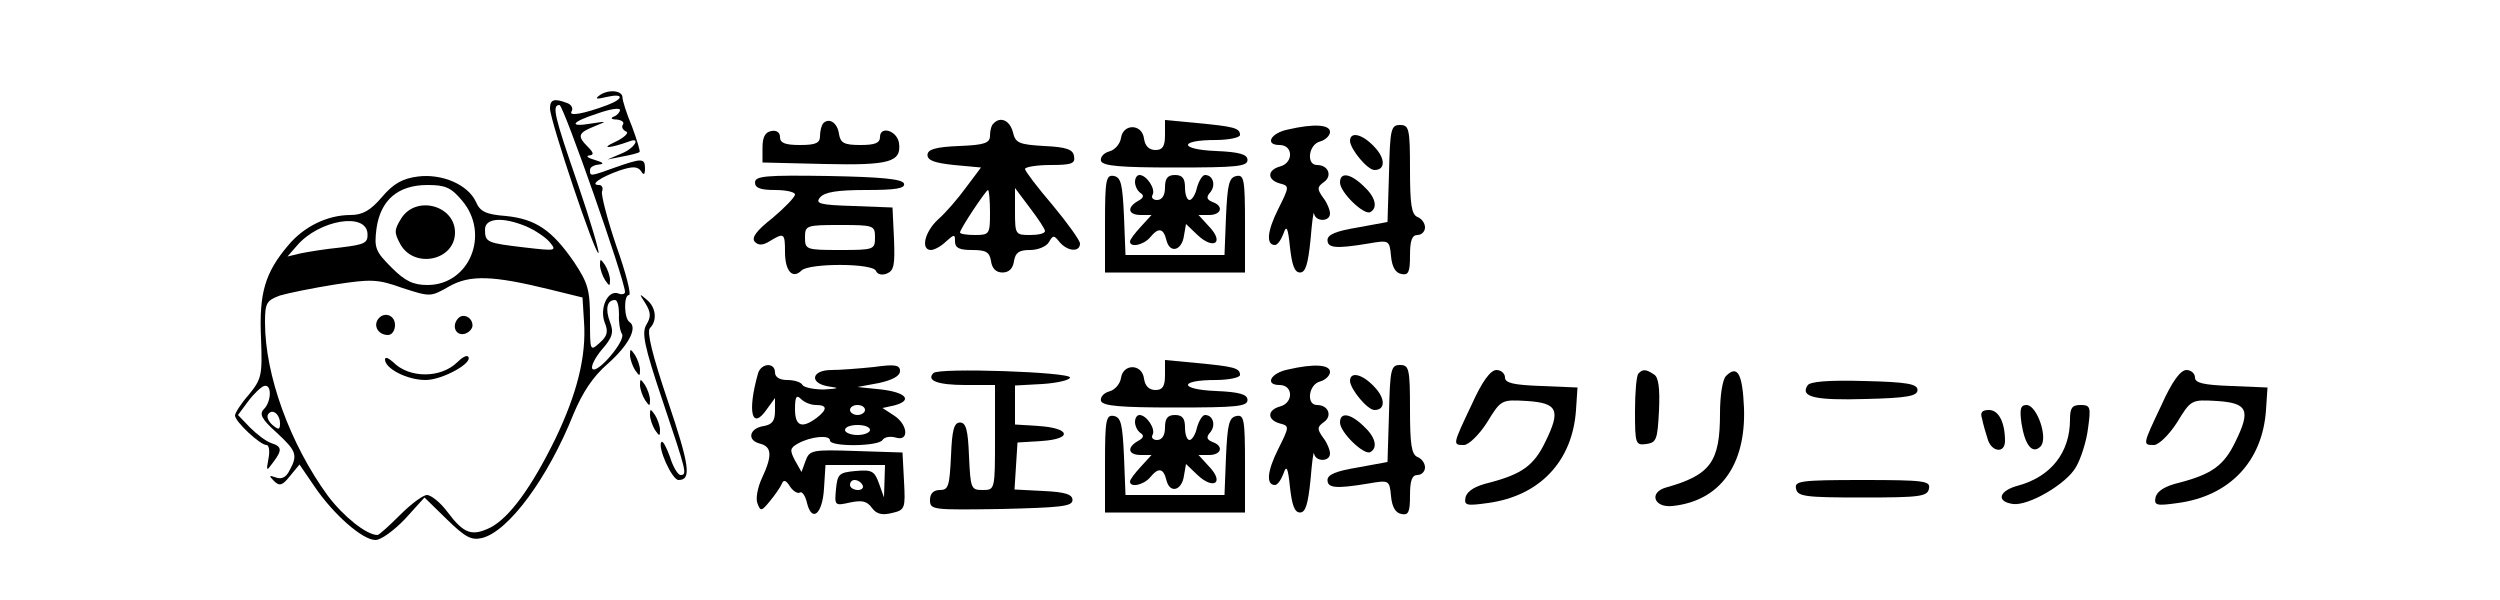 <?xml version="1.0" standalone="no"?>
<!DOCTYPE svg PUBLIC "-//W3C//DTD SVG 20010904//EN"
 "http://www.w3.org/TR/2001/REC-SVG-20010904/DTD/svg10.dtd">
<svg version="1.0" xmlns="http://www.w3.org/2000/svg"
 width="500pt" height="120pt" viewBox="0 0 500 120"
 preserveAspectRatio="xMidYMid meet">

<g transform="translate(0,120) scale(0.1,-0.1)"
fill="#000000" stroke="none">
<path d="M1200 1010 c-11 -8 -8 -9 13 -4 34 8 36 -3 2 -16 -48 -18 -78 -23
-72 -13 4 6 0 14 -9 17 -26 10 -34 7 -34 -11 0 -24 91 -295 97 -289 2 2 -16
64 -41 137 -47 136 -53 159 -37 159 8 0 131 -351 131 -374 0 -4 -6 -6 -13 -3
-21 8 -38 -28 -28 -57 8 -19 6 -28 -10 -42 -19 -17 -19 -16 -19 48 0 58 -4 72
-32 114 -44 64 -77 86 -136 92 -40 3 -52 9 -60 28 -16 35 -68 57 -116 51 -31
-4 -49 -14 -72 -41 -23 -27 -39 -36 -63 -36 -46 0 -93 -23 -124 -60 -47 -55
-59 -96 -55 -186 3 -75 1 -82 -24 -113 -16 -18 -28 -37 -28 -42 0 -12 50 -59
63 -59 5 0 7 -12 4 -27 -5 -26 -4 -26 9 -8 19 25 18 32 -4 39 -11 4 -29 18
-42 31 l-24 25 20 27 c11 15 26 29 32 31 16 5 15 -31 0 -46 -10 -10 -5 -20 25
-47 40 -37 43 -45 26 -76 -7 -14 -16 -18 -27 -14 -14 5 -15 4 -4 -7 11 -11 17
-9 32 10 l19 23 30 -44 c38 -56 96 -107 122 -107 11 0 37 19 59 42 l39 43 45
-44 c37 -36 49 -42 70 -37 53 13 132 120 183 248 18 43 39 75 68 100 42 37 61
73 44 84 -11 7 -12 54 -1 54 5 0 -6 44 -25 97 -18 53 -31 103 -29 110 3 7 0
13 -6 13 -20 0 4 16 41 29 27 9 36 8 43 -1 5 -9 8 -8 8 5 0 21 -6 21 -60 2
-50 -18 -50 -18 -50 -5 0 6 8 10 18 11 11 1 9 4 -8 9 -14 4 -19 8 -12 9 10 1
10 5 -2 17 -22 22 -20 28 12 41 27 11 27 11 -5 6 -47 -8 -41 3 12 20 25 9 45
12 45 7 0 -4 -6 -11 -12 -13 -8 -3 -5 -6 5 -6 10 -1 16 -5 13 -10 -4 -5 0 -11
6 -14 7 -2 -3 -12 -22 -21 -31 -14 -11 -13 28 1 25 10 11 -14 -15 -24 l-28
-12 30 6 c17 3 32 7 34 9 2 1 -5 24 -15 51 -11 26 -19 52 -19 58 0 14 -27 17
-45 5z m-276 -211 c57 -67 15 -169 -69 -169 -29 0 -45 8 -72 35 -32 32 -35 39
-30 78 8 57 43 87 102 87 36 0 47 -5 69 -31z m-189 -66 c1 -19 -5 -22 -54 -28
-31 -3 -67 -9 -81 -12 l-25 -6 20 23 c44 50 137 66 140 23z m318 14 c18 -8 39
-22 47 -32 14 -17 11 -17 -50 -10 -76 9 -80 10 -80 36 0 23 35 26 83 6z m47
-126 l65 -16 3 -48 c5 -70 -14 -144 -57 -234 -48 -98 -92 -158 -130 -178 -37
-18 -53 -13 -86 31 -14 19 -33 34 -41 34 -8 0 -32 -18 -54 -40 -22 -22 -42
-40 -45 -40 -22 0 -68 37 -99 78 -76 104 -126 242 -126 347 0 39 3 44 30 54
17 5 66 15 110 22 72 11 85 11 135 -7 56 -18 56 -18 93 3 42 24 88 22 202 -6z
m138 -50 c-1 -15 2 -33 6 -39 8 -13 -49 -80 -59 -70 -4 4 4 21 18 38 22 25 25
35 17 56 -10 26 -6 44 10 44 5 0 8 -13 8 -29z m-678 -218 c0 -13 -3 -13 -15
-3 -8 7 -12 16 -9 21 8 13 24 1 24 -18z"/>
<path d="M803 764 c-15 -24 -15 -29 -2 -53 28 -49 109 -32 109 24 0 54 -77 75
-107 29z"/>
<path d="M755 560 c-8 -14 3 -30 21 -30 8 0 14 9 14 20 0 21 -24 28 -35 10z"/>
<path d="M917 564 c-14 -14 -7 -35 11 -32 9 2 17 10 17 17 0 16 -18 25 -28 15z"/>
<path d="M770 481 c0 -18 44 -41 81 -41 34 0 97 35 85 47 -3 3 -12 -2 -21 -11
-33 -33 -97 -33 -129 0 -9 8 -16 11 -16 5z"/>
<path d="M1647 954 c-4 -4 -7 -16 -7 -26 0 -14 -8 -18 -40 -18 -30 0 -40 4
-40 16 0 9 -7 14 -17 12 -13 -2 -18 -13 -18 -33 l0 -30 124 -3 c131 -3 154 4
149 42 -4 25 -38 35 -38 12 0 -12 -10 -16 -39 -16 -33 0 -40 4 -43 22 -3 22
-19 33 -31 22z"/>
<path d="M1987 953 c-4 -3 -7 -14 -7 -24 0 -15 -10 -19 -62 -21 -48 -2 -63 -7
-63 -18 0 -11 15 -16 53 -20 l54 -5 -30 -40 c-16 -22 -41 -51 -56 -64 -27 -25
-35 -61 -14 -61 6 0 20 7 30 17 17 15 18 15 18 0 0 -13 9 -17 34 -17 28 0 35
-4 38 -22 2 -15 10 -23 23 -23 13 0 21 8 23 23 3 17 10 22 32 22 16 0 33 7 38
16 8 14 10 14 21 0 16 -19 41 -21 41 -3 0 6 -25 41 -55 77 -30 35 -55 68 -55
72 0 4 23 8 51 8 43 0 50 3 47 18 -2 13 -15 18 -60 20 -50 3 -57 6 -62 27 -6
24 -25 33 -39 18z m-7 -178 c0 -43 -1 -45 -30 -45 -16 0 -30 2 -30 5 0 7 52
85 56 85 2 0 4 -20 4 -45z m110 -37 c0 -5 -13 -8 -30 -8 -29 0 -30 1 -30 47
l0 47 30 -40 c16 -21 30 -42 30 -46z"/>
<path d="M2330 930 c0 -23 -5 -30 -19 -30 -13 0 -21 8 -23 23 -4 30 -42 30
-46 1 -2 -12 -12 -24 -24 -27 -11 -3 -18 -12 -16 -19 4 -10 39 -13 149 -13
121 0 144 2 144 15 0 11 -15 16 -63 18 -74 3 -75 22 -1 22 27 0 49 5 49 10 0
14 -12 17 -87 24 l-63 6 0 -30z"/>
<path d="M2576 941 c-35 -7 -47 -31 -17 -31 28 0 28 -36 1 -43 -26 -7 -26 -27
0 -34 19 -5 19 -6 -4 -52 -22 -44 -24 -71 -6 -71 5 0 12 10 17 23 6 18 9 12
13 -28 4 -35 9 -50 20 -50 11 0 16 16 21 65 3 36 6 59 7 53 3 -17 32 -17 32 0
0 7 -6 22 -14 32 -12 17 -12 21 2 31 17 12 9 34 -14 34 -22 0 -17 41 6 47 11
3 20 12 20 19 0 15 -32 17 -84 5z"/>
<path d="M2778 853 l-3 -97 -60 -11 c-42 -7 -60 -14 -60 -25 0 -16 16 -18 82
-7 41 7 42 7 45 -25 2 -22 9 -34 21 -36 14 -3 17 4 17 37 0 30 4 41 15 41 8 0
15 7 15 15 0 9 -7 18 -15 21 -12 5 -15 25 -15 95 0 82 -2 89 -20 89 -18 0 -20
-8 -22 -97z"/>
<path d="M2700 918 c1 -17 35 -58 49 -58 22 0 22 23 0 46 -24 26 -49 32 -49
12z"/>
<path d="M1510 835 c0 -11 11 -15 40 -15 22 0 40 -4 40 -9 0 -5 -20 -26 -45
-47 -33 -26 -43 -40 -35 -48 7 -7 16 -7 30 2 28 17 30 16 30 -22 0 -38 15 -55
33 -37 15 15 144 15 149 -1 3 -7 12 -9 22 -5 14 6 16 17 14 69 l-3 63 -78 3
c-68 2 -77 5 -67 17 9 11 35 15 92 15 59 0 79 3 76 13 -4 9 -45 13 -151 15
-126 2 -147 0 -147 -13z m240 -110 c0 -24 -2 -25 -70 -25 -68 0 -70 1 -70 25
0 24 2 25 70 25 68 0 70 -1 70 -25z"/>
<path d="M2210 753 l0 -98 140 0 140 0 0 98 c0 88 -2 98 -17 95 -15 -3 -18
-16 -21 -81 l-3 -77 -99 0 -99 0 -3 77 c-3 65 -6 78 -20 81 -16 3 -18 -7 -18
-95z"/>
<path d="M2270 836 c0 -8 5 -18 11 -22 8 -5 6 -10 -5 -16 -23 -13 -20 -28 6
-28 l21 0 -21 -23 c-12 -13 -22 -26 -22 -30 0 -13 27 -7 40 8 17 21 27 19 33
-6 7 -27 31 -20 35 10 l4 23 23 -22 c32 -30 54 -16 24 16 l-22 24 21 0 c25 0
30 18 7 26 -12 5 -13 10 -4 20 11 14 5 34 -11 34 -5 0 -12 -11 -16 -25 -3 -14
-10 -25 -15 -25 -5 0 -9 11 -9 25 0 18 -5 25 -20 25 -15 0 -20 -7 -20 -25 0
-16 -6 -25 -16 -25 -8 0 -12 5 -9 10 7 12 -12 40 -26 40 -5 0 -9 -6 -9 -14z"/>
<path d="M2680 835 c0 -20 49 -67 61 -59 15 9 10 30 -14 52 -27 26 -47 28 -47
7z"/>
<path d="M1200 670 c0 -8 5 -22 10 -30 9 -13 10 -13 10 0 0 8 -5 22 -10 30 -9
13 -10 13 -10 0z"/>
<path d="M1291 593 c11 -18 11 -27 2 -42 -10 -16 -5 -42 32 -152 48 -143 50
-149 36 -149 -5 0 -15 16 -21 36 -7 19 -14 33 -17 30 -9 -9 21 -76 34 -76 26
0 23 27 -22 160 -30 89 -42 137 -35 144 15 15 12 42 -7 57 -15 13 -15 12 -2
-8z"/>
<path d="M1260 490 c0 -8 5 -22 10 -30 9 -13 10 -13 10 0 0 8 -5 22 -10 30 -9
13 -10 13 -10 0z"/>
<path d="M2330 450 c0 -23 -5 -30 -19 -30 -13 0 -21 8 -23 23 -4 30 -42 30
-46 1 -2 -12 -12 -24 -24 -27 -11 -3 -18 -12 -16 -19 4 -10 39 -13 149 -13
121 0 144 2 144 15 0 11 -15 16 -63 18 -74 3 -75 22 -1 22 27 0 49 5 49 10 0
14 -12 17 -87 24 l-63 6 0 -30z"/>
<path d="M1516 453 c-22 -78 -12 -115 18 -71 l16 22 0 -26 c0 -20 -6 -27 -22
-30 -29 -4 -35 -28 -9 -35 25 -6 26 -24 5 -69 -9 -19 -13 -42 -9 -51 6 -16 8
-16 25 5 10 12 21 28 24 35 3 8 8 7 16 -6 6 -9 15 -15 20 -12 4 3 11 -7 14
-21 10 -40 31 -22 34 29 l3 47 60 0 59 0 -1 -32 -1 -33 -10 28 c-9 25 -14 28
-47 25 -33 -3 -36 -6 -39 -36 -3 -33 -3 -34 28 -27 24 5 34 3 44 -11 9 -12 20
-15 40 -10 26 6 27 9 24 64 l-3 57 -93 3 c-88 3 -93 2 -101 -20 l-8 -22 -13
23 c-11 21 -10 25 6 34 25 14 64 18 64 6 0 -13 97 -12 105 1 4 6 15 8 26 5 28
-9 25 26 -3 44 l-23 15 23 5 c38 10 25 26 -25 32 l-48 5 43 8 c27 6 42 14 42
24 0 12 -10 14 -52 8 -29 -3 -68 -6 -85 -6 -41 0 -45 -27 -5 -33 22 -3 20 -4
-10 -6 -20 0 -40 4 -43 9 -3 6 -17 10 -31 10 -15 0 -24 6 -24 15 0 21 -28 19
-34 -2z m116 -63 c23 0 23 -9 1 -26 -30 -22 -43 -16 -43 18 0 25 3 29 12 20 7
-7 20 -12 30 -12z m98 -10 c0 -5 -7 -10 -15 -10 -8 0 -15 5 -15 10 0 6 7 10
15 10 8 0 15 -4 15 -10z m10 -40 c0 -5 -11 -10 -25 -10 -14 0 -25 5 -25 10 0
6 11 10 25 10 14 0 25 -4 25 -10z m-15 -110 c3 -5 -1 -10 -9 -10 -9 0 -16 5
-16 10 0 6 4 10 9 10 6 0 13 -4 16 -10z"/>
<path d="M2576 461 c-35 -7 -47 -31 -17 -31 28 0 28 -36 1 -43 -26 -7 -26 -27
0 -34 19 -5 19 -6 -4 -52 -22 -44 -24 -71 -6 -71 5 0 12 10 17 23 6 18 9 12
13 -28 4 -35 9 -50 20 -50 11 0 16 16 21 65 3 36 6 59 7 53 3 -17 32 -17 32 0
0 7 -6 22 -14 32 -12 17 -12 21 2 31 17 12 9 34 -14 34 -22 0 -17 41 6 47 11
3 20 12 20 19 0 15 -32 17 -84 5z"/>
<path d="M2778 373 l-3 -97 -60 -11 c-42 -7 -60 -14 -60 -25 0 -16 16 -18 82
-7 41 7 42 7 45 -25 2 -22 9 -34 21 -36 14 -3 17 4 17 37 0 30 4 41 15 41 8 0
15 7 15 15 0 9 -7 18 -15 21 -12 5 -15 25 -15 95 0 82 -2 89 -20 89 -18 0 -20
-8 -22 -97z"/>
<path d="M1867 454 c-15 -15 8 -24 64 -24 l59 0 0 -105 c0 -105 0 -105 -25
-105 -23 0 -24 3 -27 68 -2 52 -6 67 -18 67 -12 0 -16 -15 -18 -67 -3 -60 -5
-68 -22 -68 -13 0 -20 -7 -20 -20 0 -20 5 -20 143 -18 118 3 142 5 142 18 0
11 -14 16 -58 18 l-58 3 3 47 3 47 48 3 c63 4 58 26 -6 30 l-47 3 0 39 0 39
55 3 c30 2 55 8 55 13 0 11 -262 20 -273 9z"/>
<path d="M2943 390 c-38 -80 -38 -80 -15 -80 9 0 30 20 46 45 28 46 29 46 80
43 61 -4 68 -18 37 -81 -23 -48 -47 -65 -111 -82 -30 -7 -46 -17 -49 -30 -3
-16 2 -17 45 -11 103 14 169 83 176 186 l3 45 -72 3 c-56 2 -73 6 -73 17 0 8
-8 15 -17 15 -12 0 -29 -23 -50 -70z"/>
<path d="M3277 453 c-4 -3 -7 -37 -7 -75 0 -66 1 -69 23 -66 20 3 22 9 25 67
2 45 -1 67 -10 72 -16 11 -23 11 -31 2z"/>
<path d="M3452 448 c-7 -7 -12 -39 -12 -75 0 -97 -19 -123 -108 -148 -35 -10
-24 -41 13 -37 95 10 147 82 143 196 -3 69 -13 87 -36 64z"/>
<path d="M4323 390 c-38 -80 -38 -80 -15 -80 9 0 30 20 46 45 28 46 29 46 80
43 61 -4 68 -18 37 -81 -23 -48 -47 -65 -111 -82 -30 -7 -46 -17 -49 -30 -3
-16 2 -17 45 -11 103 14 169 83 176 186 l3 45 -72 3 c-56 2 -73 6 -73 17 0 8
-8 15 -17 15 -12 0 -29 -23 -50 -70z"/>
<path d="M2700 438 c1 -17 35 -58 49 -58 22 0 22 23 0 46 -24 26 -49 32 -49
12z"/>
<path d="M1280 430 c0 -8 5 -22 10 -30 9 -13 10 -13 10 0 0 8 -5 22 -10 30 -9
13 -10 13 -10 0z"/>
<path d="M3615 429 c-15 -23 15 -30 116 -27 84 2 104 6 104 18 0 12 -20 16
-107 18 -71 2 -109 -1 -113 -9z"/>
<path d="M4043 353 c7 -44 22 -62 38 -46 16 16 -7 83 -28 83 -12 0 -14 -8 -10
-37z"/>
<path d="M4140 361 c0 -66 -38 -114 -103 -132 -39 -10 -46 -32 -11 -37 31 -4
107 40 126 74 10 17 21 52 24 77 6 43 5 47 -15 47 -17 0 -21 -6 -21 -29z"/>
<path d="M1300 370 c0 -8 5 -22 10 -30 9 -13 10 -13 10 0 0 8 -5 22 -10 30 -9
13 -10 13 -10 0z"/>
<path d="M3964 363 c2 -10 7 -28 11 -40 7 -27 35 -31 35 -5 0 38 -13 62 -32
62 -14 0 -18 -5 -14 -17z"/>
<path d="M2210 273 l0 -98 140 0 140 0 0 98 c0 88 -2 98 -17 95 -15 -3 -18
-16 -21 -81 l-3 -77 -99 0 -99 0 -3 77 c-3 65 -6 78 -20 81 -16 3 -18 -7 -18
-95z"/>
<path d="M2270 356 c0 -8 5 -18 11 -22 8 -5 6 -10 -5 -16 -23 -13 -20 -28 6
-28 l21 0 -21 -23 c-12 -13 -22 -26 -22 -30 0 -13 27 -7 40 8 17 21 27 19 33
-6 7 -27 31 -20 35 10 l4 23 23 -22 c32 -30 54 -16 24 16 l-22 24 21 0 c25 0
30 18 7 26 -12 5 -13 10 -4 20 11 14 5 34 -11 34 -5 0 -12 -11 -16 -25 -3 -14
-10 -25 -15 -25 -5 0 -9 11 -9 25 0 18 -5 25 -20 25 -15 0 -20 -7 -20 -25 0
-16 -6 -25 -16 -25 -8 0 -12 5 -9 10 7 12 -12 40 -26 40 -5 0 -9 -6 -9 -14z"/>
<path d="M2680 355 c0 -20 49 -67 61 -59 15 9 10 30 -14 52 -27 26 -47 28 -47
7z"/>
<path d="M3592 223 c3 -16 17 -18 133 -18 116 0 130 2 133 18 3 15 -8 17 -133
17 -125 0 -136 -2 -133 -17z"/>
</g>
</svg>

